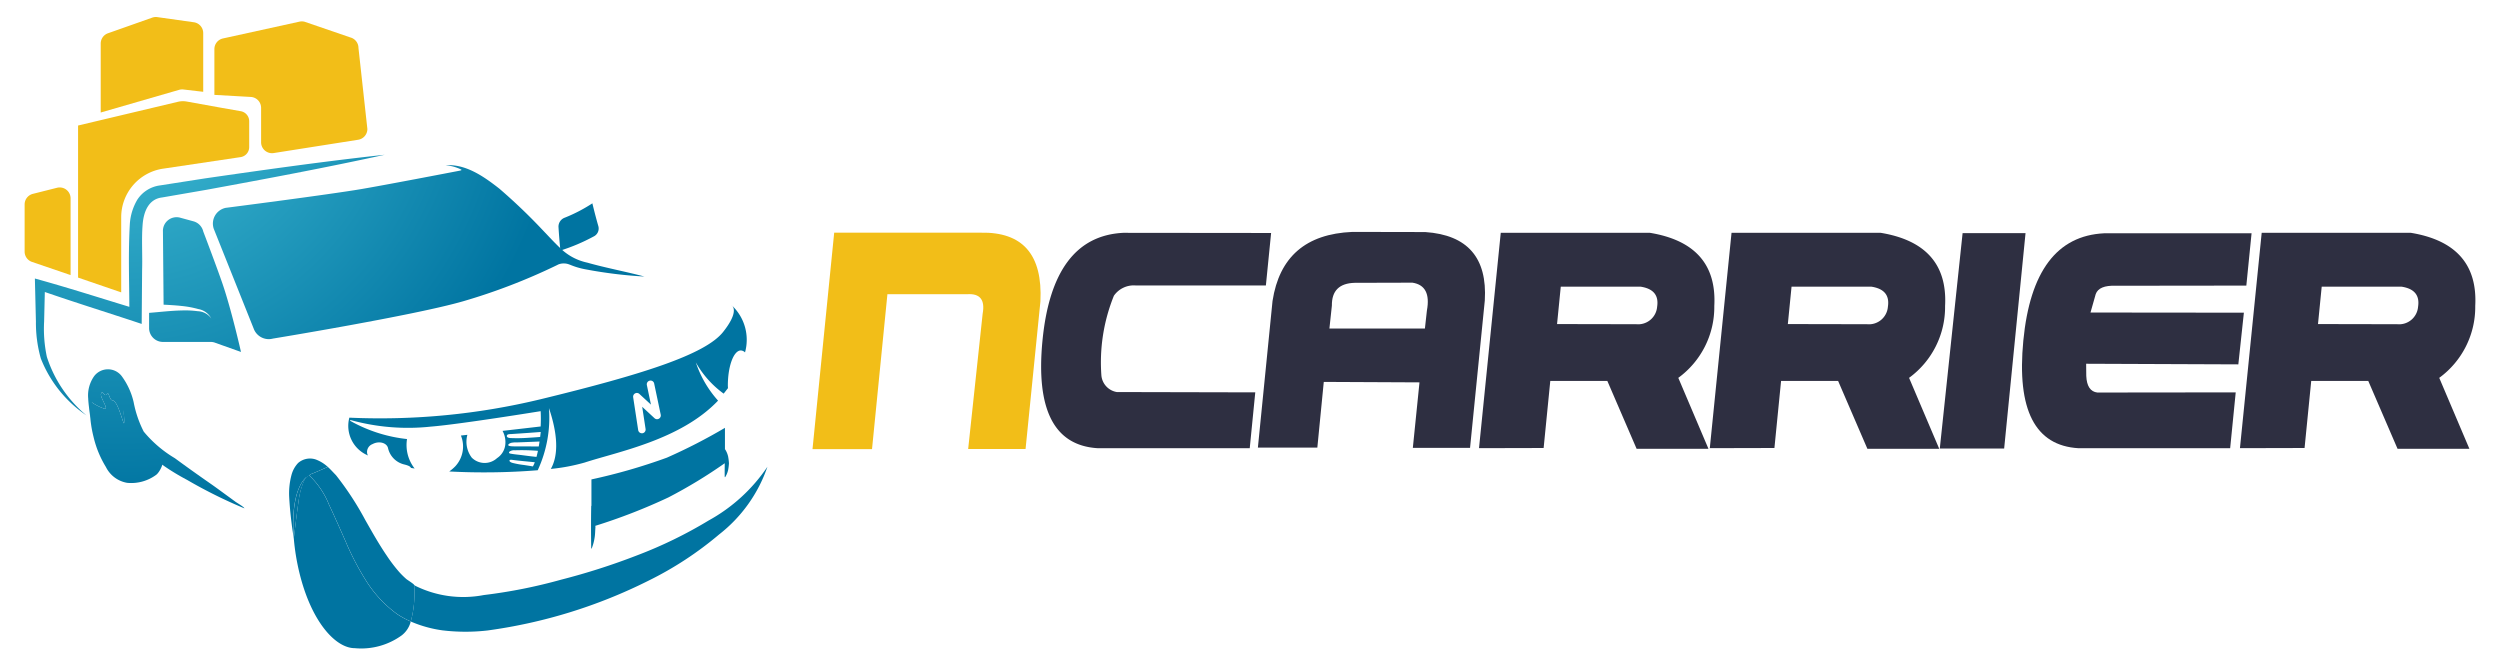 <svg id="Layer_1" data-name="Layer 1" xmlns="http://www.w3.org/2000/svg" xmlns:xlink="http://www.w3.org/1999/xlink" viewBox="0 0 187.906 50"><defs><style>.cls-1{fill:#f2be18;}.cls-2{fill:#2e2f41;}.cls-3{fill:url(#radial-gradient);}</style><radialGradient id="radial-gradient" cx="9.072" cy="4.596" r="33.231" gradientUnits="userSpaceOnUse"><stop offset="0" stop-color="#46c2d9"/><stop offset="1" stop-color="#0074a1"/></radialGradient></defs><title>Ncarrier Logo Final</title><path class="cls-1" d="M61.07,33.758,62.7,17.489h11q4.762-.105,4.5,5.168L77.084,33.746H72.77l1.088-10.164q.288-1.572-1.168-1.468H66.7L65.543,33.758Z"/><path class="cls-2" d="M93.933,33.689H82.521q-4.927-.289-4.164-8.106T84.428,17.5l11.112.012-.393,3.942H85.331a1.819,1.819,0,0,0-1.608.775,13.338,13.338,0,0,0-.938,6.013,1.393,1.393,0,0,0,1.156,1.225l10.408.024Z"/><path class="cls-2" d="M94.546,33.642l1.1-11.019q.765-4.972,6-5.192l5.479.011q4.766.325,4.476,5.146l-1.109,11.077h-4.3l.5-4.925-7.194-.035-.484,4.937Zm5.561-10.673-.185,1.723H107.1l.15-1.352q.346-1.873-1.088-2.094l-4.347.012Q100.087,21.306,100.107,22.969Z"/><path class="cls-2" d="M112.8,17.5h11.218q5.085.843,4.833,5.5a6.589,6.589,0,0,1-2.706,5.4l2.266,5.332h-5.4l-2.2-5.1h-4.288l-.5,5.041-4.857.012Zm4.232,6.857,5.957.012a1.432,1.432,0,0,0,1.565-1.313q.2-1.29-1.243-1.509h-6Z"/><path class="cls-2" d="M130.146,17.5h11.218q5.083.843,4.833,5.5a6.59,6.59,0,0,1-2.707,5.4l2.267,5.332h-5.4l-2.2-5.1H133.87l-.5,5.041-4.857.012Zm4.232,6.857,5.956.012a1.431,1.431,0,0,0,1.565-1.313q.2-1.29-1.242-1.509h-6Z"/><path class="cls-2" d="M147.514,17.523h4.73l-1.607,16.189H145.8Z"/><path class="cls-2" d="M167.624,33.689h-11.4q-4.9-.289-4.146-8.089t6.066-8.065h11.089l-.393,3.931-9.828.012q-1.25-.045-1.492.625l-.393,1.387,11.529.012-.417,3.885L156.8,27.341l.009.913c.033.771.309,1.188.833,1.25l10.4-.012Z"/><path class="cls-2" d="M169.994,17.5h11.218q5.085.843,4.833,5.5a6.589,6.589,0,0,1-2.706,5.4l2.266,5.332h-5.4l-2.2-5.1h-4.288l-.5,5.041-4.857.012Zm4.232,6.857,5.957.012a1.432,1.432,0,0,0,1.565-1.313q.2-1.29-1.243-1.509h-6Z"/><path class="cls-1" d="M26.943,3.605l.67,6.09a.82.82,0,0,1-.7.81l-6.347,1a.82.82,0,0,1-.941-.81V8.105a.82.82,0,0,0-.773-.818l-2.738-.156V3.69a.819.819,0,0,1,.644-.8l5.753-1.263a.821.821,0,0,1,.388.009l3.435,1.178A.819.819,0,0,1,26.943,3.605Z"/><path class="cls-1" d="M18.73,9.111v1.947a.759.759,0,0,1-.647.751l-5.828.869A3.688,3.688,0,0,0,9.11,16.325v5.651L5.868,20.864V9.435l7.515-1.786a1.6,1.6,0,0,1,.65-.017l2.647.477,1.419.25A.765.765,0,0,1,18.73,9.111Z"/><path class="cls-1" d="M5.305,14.908v5.768l-2.9-.99a.819.819,0,0,1-.554-.775V15.366a.82.82,0,0,1,.619-.795l1.818-.458A.819.819,0,0,1,5.305,14.908Z"/><path class="cls-1" d="M14.568,1.673a.819.819,0,0,1,.706.811V6.9l-1.488-.174a.8.8,0,0,0-.323.027L7.57,8.457V3.275A.819.819,0,0,1,8.116,2.5l3.325-1.174a.816.816,0,0,1,.386-.039Z"/><path class="cls-3" d="M44.976,17.007a.663.663,0,0,1-.363.771,14.141,14.141,0,0,1-2.49,1.054c-.063-.594-.11-1.189-.146-1.783a.717.717,0,0,1,.48-.691,11.69,11.69,0,0,0,2.067-1.075C44.662,15.86,44.811,16.435,44.976,17.007Z"/><path class="cls-3" d="M9.224,30.029c-.044-.381.217,2.1.064,1.745s-.468-1.666-.85-1.688c-.2-.012-.265-.652-.371-.486-.212.331-.347-.362-.476.01-.079.227.551,1.094.313,1.128a3.881,3.881,0,0,1-1.139-.594,9.08,9.08,0,0,0,.267,2.7,7.635,7.635,0,0,0,.93,2.259,2.186,2.186,0,0,0,1.6,1.189,3.163,3.163,0,0,0,2.157-.588c.3-.2.764-1.135.385-1.364A5.7,5.7,0,0,1,9.224,30.029Z"/><path class="cls-3" d="M10.667,32.49a2.833,2.833,0,0,1-.415-.389,5.3,5.3,0,0,1-.776-2.18,3.247,3.247,0,0,0-.771-1.541,1.184,1.184,0,0,0-.551-.325c-.234.1-.451.2-.583.248-.459.172-.74.867-.806,1.841a3.881,3.881,0,0,0,1.139.594c.238-.034-.392-.9-.313-1.128.129-.372.264.321.476-.01.106-.166.174.474.371.486.382.022.7,1.337.85,1.688s-.108-2.126-.064-1.745a5.193,5.193,0,0,0,1.7,3.421,9.983,9.983,0,0,0,1.338.992,1.877,1.877,0,0,0,.036-.386C11.646,33.569,11.294,33,10.667,32.49Z"/><path class="cls-3" d="M22.983,35.9a1.289,1.289,0,0,1,.253-.17c-.018-.021-.017-.038-.068-.04A1.036,1.036,0,0,0,22.983,35.9Z"/><path class="cls-3" d="M27.446,43.541a20.087,20.087,0,0,1-1.479-2.862c-.424-.957-.834-1.886-1.25-2.77a6.166,6.166,0,0,0-1.447-2.147.059.059,0,0,1-.034-.029,1.289,1.289,0,0,0-.253.17.978.978,0,0,0-.11.179,5.5,5.5,0,0,0-.4,1.353c-.142.975-.271,2.032-.39,3.036a17.048,17.048,0,0,0,.424,2.593c.912,3.725,2.738,5.654,4.154,5.654a5.182,5.182,0,0,0,3.536-.965,1.9,1.9,0,0,0,.676-1.039,6.313,6.313,0,0,1-1.033-.561A8.973,8.973,0,0,1,27.446,43.541Z"/><path class="cls-3" d="M53.267,39.119a32.969,32.969,0,0,1-5.382,2.622,50.1,50.1,0,0,1-5.713,1.83,38.994,38.994,0,0,1-5.814,1.155,8.122,8.122,0,0,1-5.134-.691c-.034-.021-.065-.048-.1-.069a7.934,7.934,0,0,1-.252,2.748,9.145,9.145,0,0,0,2.386.665,14.512,14.512,0,0,0,3.377.01,38.555,38.555,0,0,0,12.1-3.74,25.958,25.958,0,0,0,5.306-3.471,10.94,10.94,0,0,0,3.64-5.094A12.7,12.7,0,0,1,53.267,39.119Z"/><path class="cls-3" d="M22.983,35.9c.174-.09.352-.254.409-.275.27-.1.743-.312,1.244-.534a2.83,2.83,0,0,0-.887-.55,1.353,1.353,0,0,0-1.344.261,2.1,2.1,0,0,0-.5.914,5.37,5.37,0,0,0-.168,1.665c.06,1.068.184,2.076.344,3.1l0-.015C21.9,38.3,22.245,36.6,22.983,35.9Z"/><path class="cls-3" d="M22.887,36.085a1,1,0,0,1,.1-.182c-.738.692-1.08,2.4-.9,4.568.119-1,.248-2.061.39-3.036A5.474,5.474,0,0,1,22.887,36.085Z"/><path class="cls-3" d="M31.126,43.966c0-.065-.513-.38-.586-.444a6.359,6.359,0,0,1-.547-.542,11.683,11.683,0,0,1-.926-1.22c-.588-.863-1.1-1.774-1.615-2.681a22.7,22.7,0,0,0-2.2-3.364c-.2-.2-.388-.419-.612-.621-.5.222-.974.433-1.244.534a1.121,1.121,0,0,0-.156.1.059.059,0,0,0,.034.029,6.166,6.166,0,0,1,1.447,2.147c.416.884.826,1.813,1.25,2.77a20.087,20.087,0,0,0,1.479,2.862,8.973,8.973,0,0,0,2.395,2.612,6.313,6.313,0,0,0,1.033.561A7.934,7.934,0,0,0,31.126,43.966Z"/><path class="cls-3" d="M6.783,31.4c-.043-.485-.134-.967-.154-1.454a2.507,2.507,0,0,1,.449-1.675,1.3,1.3,0,0,1,2.06-.013,5.307,5.307,0,0,1,.908,1.973,8.218,8.218,0,0,0,.756,2.208,8.976,8.976,0,0,0,2.34,2q1.306.959,2.638,1.884c.432.3.856.615,1.282.925q.328.238.654.478c.087.063.653.394.653.483a36.194,36.194,0,0,1-4.3-2.135,17.2,17.2,0,0,1-3.98-2.886A3.373,3.373,0,0,1,9.5,31.947a16.85,16.85,0,0,0-.837-2.917,1.476,1.476,0,0,0-.242-.392.6.6,0,0,0-.4-.2.69.69,0,0,0-.46.194,2.1,2.1,0,0,0-.614,1.308C6.874,30.423,6.881,30.921,6.783,31.4Z"/><path class="cls-3" d="M15.424,13.406l-3.39.529a2.406,2.406,0,0,0-1.713,1.075,4.105,4.105,0,0,0-.562,1.824c-.124,2.152-.046,4.16-.037,6.229-2.2-.671-4.386-1.368-6.6-1.99l-.5-.14.011.5L2.7,24.168a9.838,9.838,0,0,0,.369,2.777A9.226,9.226,0,0,0,6.5,31.223a9.491,9.491,0,0,1-2.977-4.4,10.078,10.078,0,0,1-.207-2.651l.053-2.225c2.216.766,4.453,1.466,6.68,2.2l.6.2.005-.643.027-3.409c.035-1.128-.048-2.3.035-3.358.07-1.081.487-1.979,1.466-2.095l3.335-.577c4.482-.823,8.96-1.659,13.4-2.633C24.4,12.123,19.911,12.758,15.424,13.406Z"/><path class="cls-3" d="M15.278,17.4a1.041,1.041,0,0,0-.725-.762l-1.039-.284A1.027,1.027,0,0,0,12.247,17.4l.049,5.5c.458.022.919.049,1.377.1a7.4,7.4,0,0,1,1.23.229,1.363,1.363,0,0,1,.979.714,1.287,1.287,0,0,0-1.016-.551,7.167,7.167,0,0,0-1.209-.057c-.814.016-1.613.116-2.45.181V24.63A1.042,1.042,0,0,0,12.22,25.7h3.615a.953.953,0,0,1,.371.075l1.907.678s-.694-3.076-1.369-5.069C16.3,20.081,15.278,17.4,15.278,17.4Z"/><path class="cls-3" d="M54.725,34.3a1.708,1.708,0,0,0-.219-.521h-.017V32.158A42.158,42.158,0,0,1,50.122,34.4a43.274,43.274,0,0,1-5.668,1.634v1.99h-.017q-.027,1.6,0,3.207h.034a3.626,3.626,0,0,0,.218-.8c.047-.267.043-.534.066-.8,0-.036-.007-.072-.009-.109a42.915,42.915,0,0,0,5.492-2.135,36.716,36.716,0,0,0,4.234-2.569c0,.349-.009.7,0,1.046h.034a1.751,1.751,0,0,0,.218-.52,3.851,3.851,0,0,0,.066-.52A3.994,3.994,0,0,0,54.725,34.3Z"/><path class="cls-3" d="M55.033,22.98a.415.415,0,0,0-.074-.064Z"/><path class="cls-3" d="M48.436,20.785c-1.434-.379-2.9-.649-4.3-1.046a4.121,4.121,0,0,1-1.841-.92c-.526-.472-1.026-1.025-1.536-1.557a42.782,42.782,0,0,0-3.226-3.082c-1.15-.9-2.516-1.87-4.048-1.759a3.216,3.216,0,0,1,1.191.329c.022.024.013.053-.111.077-.739.142-5.648,1.086-7.42,1.386-2.507.425-10.179,1.409-10.179,1.409a1.208,1.208,0,0,0-.894,1.589l2.991,7.476a1.208,1.208,0,0,0,1.452.762s10.575-1.732,14.279-2.8a44.849,44.849,0,0,0,7.018-2.695h0l.165-.082a1.138,1.138,0,0,1,.834.016l.03.009a5.559,5.559,0,0,0,1.168.346A33.589,33.589,0,0,0,48.436,20.785Z"/><path class="cls-3" d="M55.033,22.98c.145.153.368.648-.685,1.975-1.342,1.688-6.033,3.187-13.745,5.06a51.386,51.386,0,0,1-14.345,1.377,2.409,2.409,0,0,0,1.4,2.841c-.015-.035-.035-.062-.05-.1a.634.634,0,0,1,.381-.749l.058-.029c.471-.225,1.02-.065,1.116.316A1.631,1.631,0,0,0,30.4,34.914c.339.084.465.172.486.256.1.014.181.032.28.045A2.852,2.852,0,0,1,30.593,33a11.126,11.126,0,0,1-4.272-1.37l.006-.065a16.151,16.151,0,0,0,6.06.5c2.156-.171,8.25-1.161,8.25-1.161a10.846,10.846,0,0,1,0,1.151s-1.24.145-2.864.331a1.753,1.753,0,0,1,.213.948,1.393,1.393,0,0,1-.627,1.1,1.376,1.376,0,0,1-1.9-.036,1.984,1.984,0,0,1-.33-1.716l-.486.054a2.186,2.186,0,0,1-.433,2.323,3.526,3.526,0,0,1-.444.378,50.442,50.442,0,0,0,6.651-.092,9.4,9.4,0,0,0,.844-4.671c.815,2.414.586,3.79.14,4.572a14.221,14.221,0,0,0,2.546-.481c2.489-.812,7.216-1.7,10.024-4.653A8.145,8.145,0,0,1,52.3,27.24a7.343,7.343,0,0,0,2.093,2.347c.109-.135.212-.275.322-.408,0-.069-.008-.136-.008-.206,0-1.454.438-2.633.979-2.633a.479.479,0,0,1,.311.148A3.54,3.54,0,0,0,55.033,22.98ZM38.092,32.766a.151.151,0,0,1,.094-.115.735.735,0,0,1,.216-.024l.24-.017c.668-.043,1.335-.089,2-.142-.009.093-.023.22-.043.373-.164.022-.833.06-.889.064a11.718,11.718,0,0,1-1.325.021C38.292,32.922,38.092,32.9,38.092,32.766Zm.115.657c.026-.065.149-.118.212-.138a1.764,1.764,0,0,1,.442-.032c.564-.022,1.128-.043,1.692-.067-.018.12-.037.242-.059.371-.152.01-.737-.006-.791-.006l-.668,0a6.178,6.178,0,0,1-.639-.012C38.34,33.528,38.169,33.514,38.207,33.423Zm.1.515a.592.592,0,0,1,.392-.094,15.453,15.453,0,0,1,1.733.041c-.032.155-.068.308-.108.456-.345-.029-1.117-.135-1.192-.144-.252-.03-.507-.052-.757-.1a.223.223,0,0,1-.077-.024.082.082,0,0,1-.041-.065A.1.1,0,0,1,38.308,33.938Zm1.09,1.014a6.435,6.435,0,0,1-.893-.164c-.063-.02-.2-.072-.21-.156s.119-.078.175-.071c.574.076,1.152.124,1.728.183a2.206,2.206,0,0,1-.143.314l-.214-.037Zm10.127-3.481a.278.278,0,0,1-.33-.038l-.925-.858.255,1.671a.282.282,0,0,1-.237.32.19.19,0,0,1-.041,0,.282.282,0,0,1-.279-.239l-.377-2.468a.283.283,0,0,1,.147-.291.279.279,0,0,1,.323.043l.867.8-.307-1.467a.28.28,0,0,1,.217-.333.275.275,0,0,1,.332.217l.491,2.332A.28.28,0,0,1,49.525,31.471Z"/></svg>